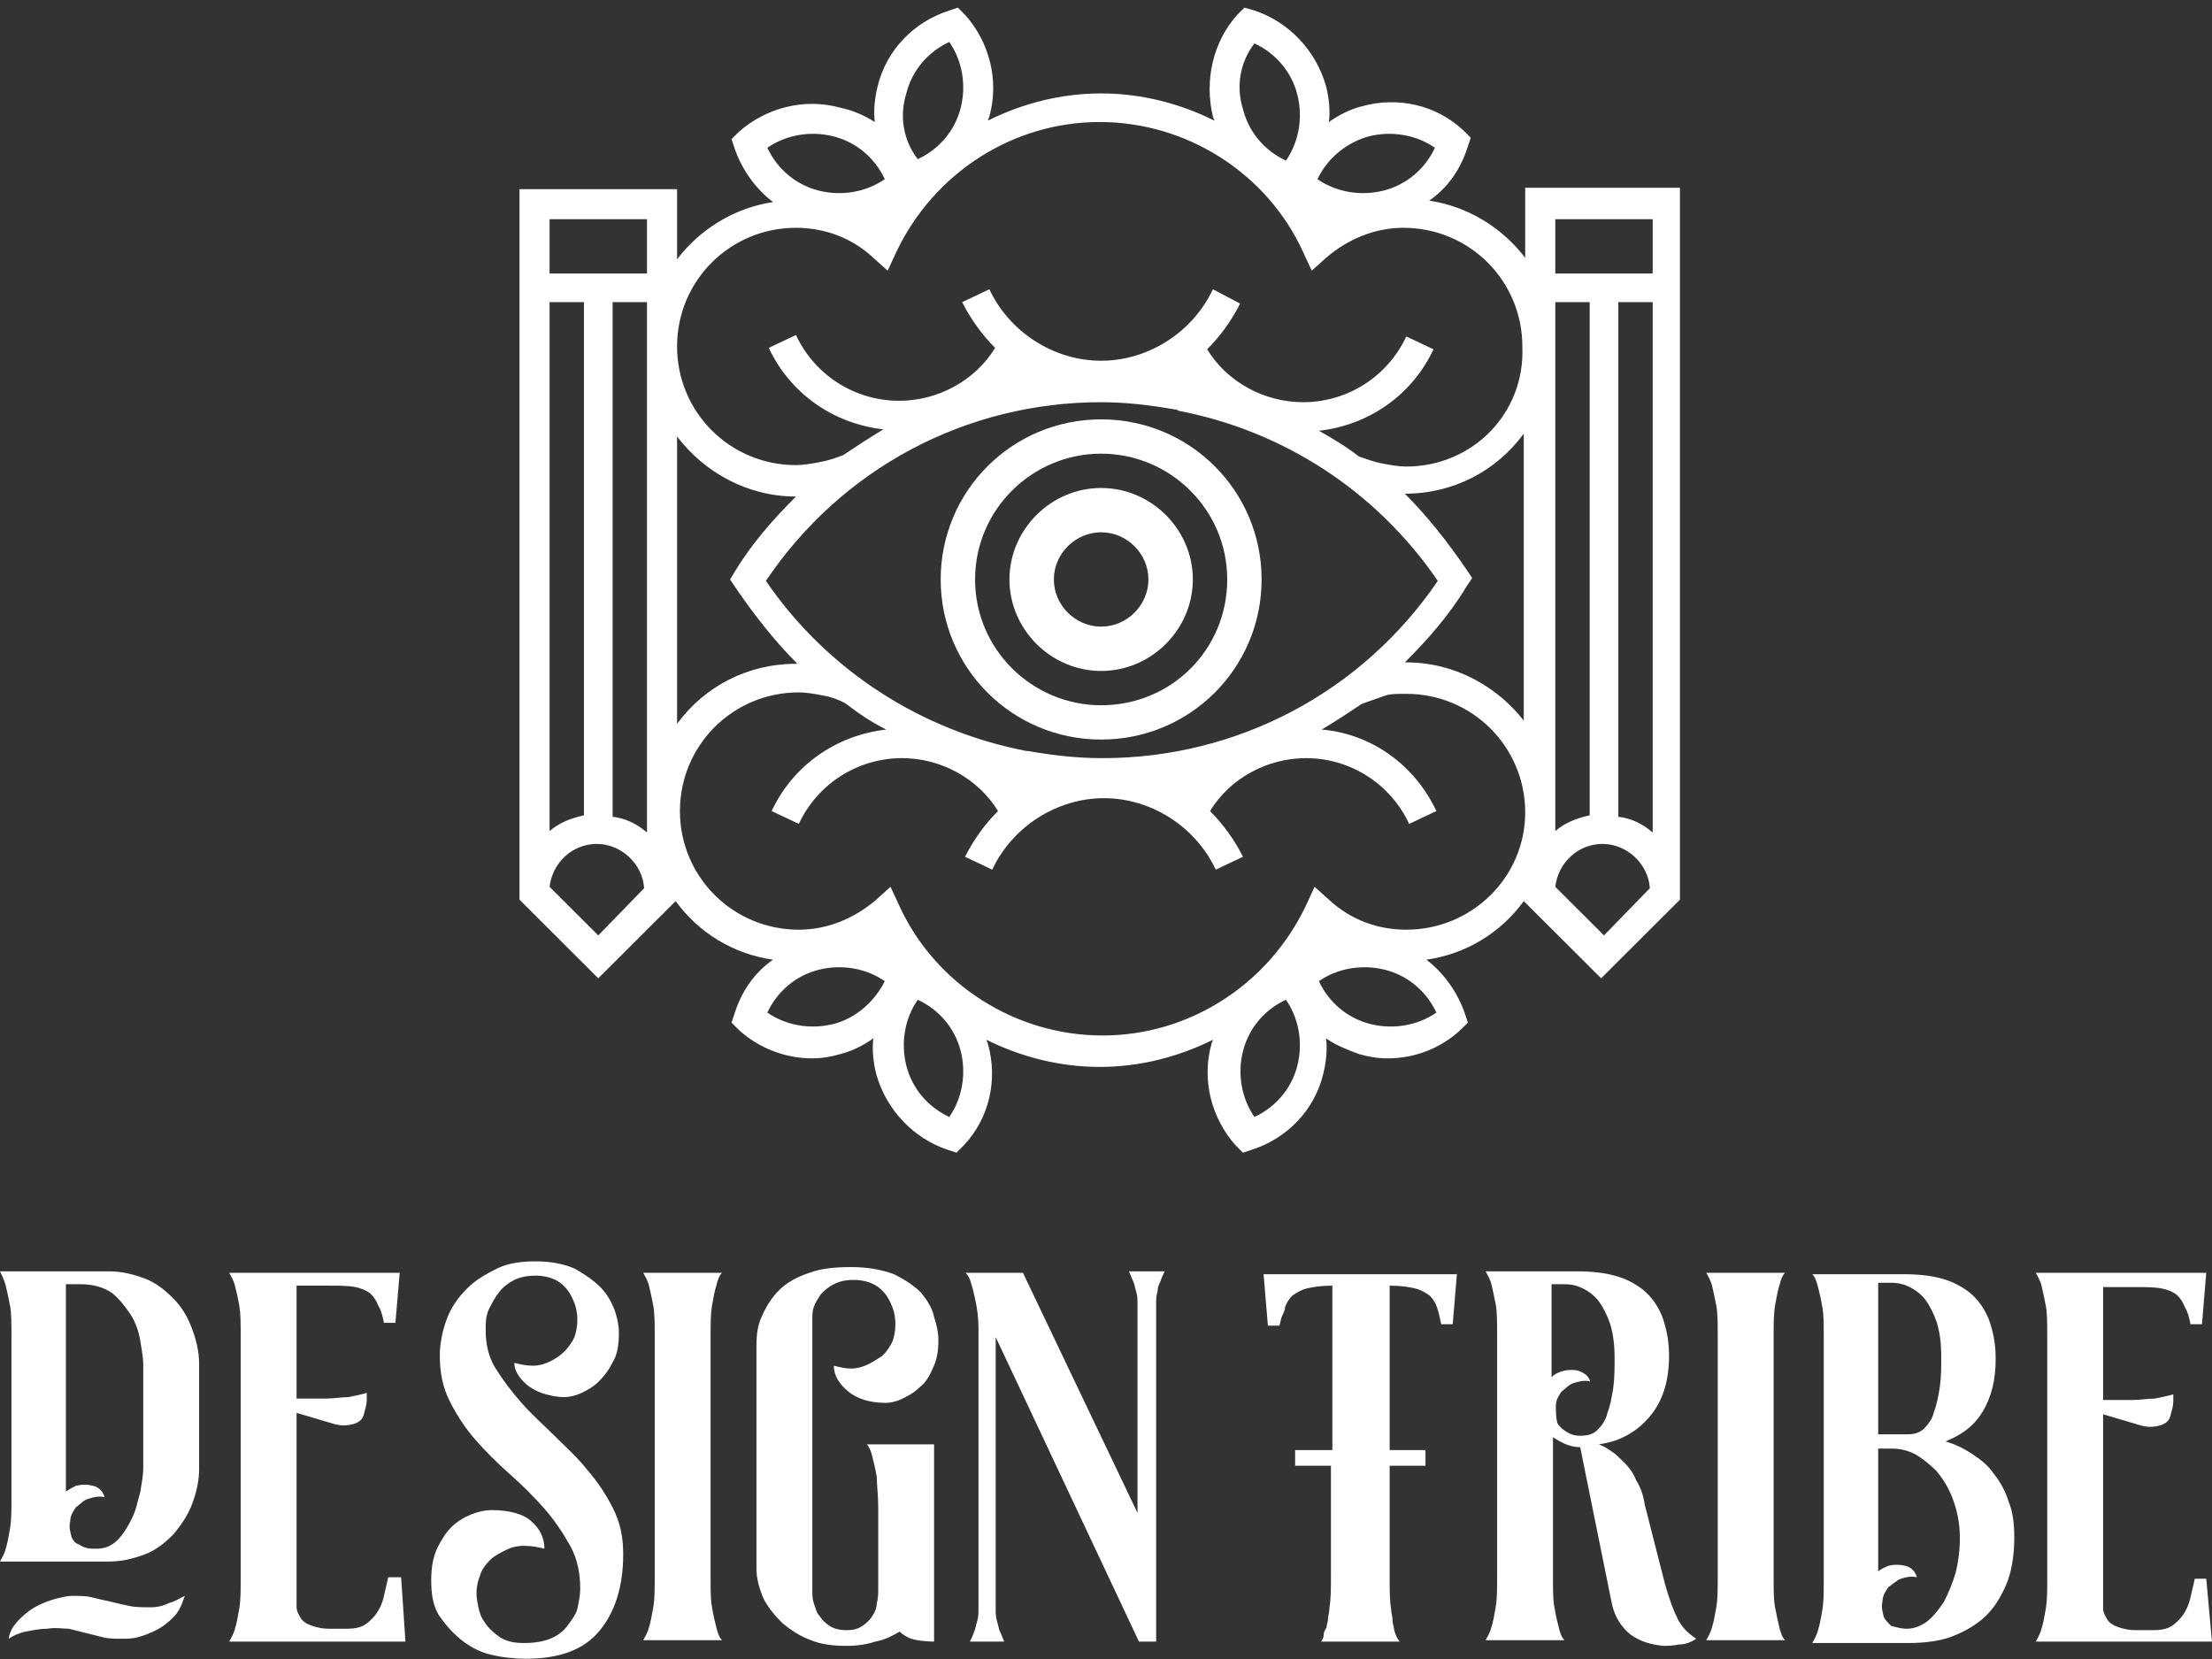 <svg width="132" height="99" viewBox="0 0 132 99" fill="none" xmlns="http://www.w3.org/2000/svg">
<rect x="0" y="0" width="132" height="99" fill="#333333" stroke="none"/>
<path d="M91.016 11.205V15.385C89.648 13.594 87.596 12.314 85.288 11.973C86.399 11.205 87.168 10.096 87.596 8.731L87.767 8.219L87.339 7.793C85.715 6.257 83.407 5.746 81.269 6.343C80.585 6.513 79.902 6.854 79.303 7.281C79.389 6.599 79.303 5.831 79.132 5.148C78.534 3.016 76.909 1.31 74.858 0.627L74.259 0.457L73.832 0.883C72.378 2.504 71.865 4.807 72.378 6.94C72.378 7.025 72.464 7.11 72.464 7.196C70.412 6.172 68.104 5.575 65.71 5.575C63.316 5.575 61.008 6.172 58.956 7.196C58.956 7.11 59.041 7.025 59.041 6.94C59.64 4.807 59.041 2.504 57.588 0.883L57.161 0.457L56.648 0.627C54.51 1.31 52.886 3.016 52.373 5.148C52.202 5.831 52.117 6.599 52.202 7.281C51.518 6.854 50.92 6.599 50.15 6.428C48.013 5.831 45.705 6.428 44.08 7.878L43.653 8.305L43.824 8.817C44.251 10.096 45.106 11.29 46.132 12.058C43.824 12.399 41.772 13.679 40.404 15.47V11.29H31V53.688L35.702 58.379L40.319 53.773C41.687 55.65 43.738 56.929 46.132 57.27C45.021 58.038 44.251 59.147 43.824 60.512L43.653 61.024L44.08 61.45C45.277 62.559 46.902 63.157 48.44 63.157C49.039 63.157 49.552 63.071 50.15 62.901C50.834 62.73 51.518 62.389 52.117 61.962C52.031 62.645 52.117 63.413 52.288 64.095C52.886 66.228 54.51 67.934 56.562 68.616L57.075 68.787L57.503 68.36C59.041 66.739 59.554 64.436 58.956 62.303C58.956 62.218 58.87 62.133 58.87 62.048C60.922 63.071 63.231 63.668 65.624 63.668C68.018 63.668 70.326 63.071 72.378 62.048C72.378 62.133 72.293 62.218 72.293 62.303C71.694 64.436 72.293 66.739 73.746 68.36L74.174 68.787L74.686 68.616C76.824 67.934 78.448 66.228 78.961 64.095C79.132 63.413 79.218 62.645 79.132 61.962C79.731 62.389 80.415 62.645 81.098 62.901C81.697 63.071 82.21 63.157 82.808 63.157C84.433 63.157 85.972 62.559 87.168 61.45L87.596 61.024L87.425 60.512C86.997 59.233 86.142 58.038 85.117 57.27C87.51 56.929 89.562 55.65 90.93 53.773L95.547 58.379L100.249 53.688V11.205H91.016ZM32.795 18.03H34.847V48.654C34.078 48.825 33.394 49.081 32.795 49.593V18.03ZM35.702 55.82L32.795 52.92C32.966 51.47 34.163 50.361 35.617 50.361C37.07 50.361 38.352 51.555 38.438 53.005L35.702 55.82ZM38.609 49.678C38.01 49.166 37.326 48.825 36.557 48.74V18.03H38.609V49.678ZM38.609 16.323H32.795V13.082H38.609V16.323ZM81.697 8.134C83.065 7.793 84.518 8.049 85.629 8.817C85.031 10.096 83.92 11.034 82.552 11.376C81.184 11.717 79.731 11.461 78.619 10.693C79.218 9.414 80.415 8.475 81.697 8.134ZM74.858 2.589C76.14 3.186 77.08 4.295 77.422 5.66C77.764 7.025 77.508 8.475 76.738 9.584C75.456 8.987 74.516 7.878 74.174 6.513C73.746 5.148 74.003 3.698 74.858 2.589ZM54.083 5.575C54.425 4.21 55.365 3.101 56.648 2.504C57.417 3.613 57.674 5.063 57.332 6.428C56.99 7.793 56.049 8.902 54.767 9.499C53.912 8.39 53.655 6.94 54.083 5.575ZM45.79 8.817C46.902 8.049 48.355 7.793 49.723 8.134C51.091 8.475 52.202 9.414 52.8 10.693C51.689 11.461 50.236 11.717 48.868 11.376C47.5 11.034 46.389 10.096 45.79 8.817ZM40.404 26.048C42.029 28.181 44.593 29.631 47.5 29.631C46.132 30.996 44.85 32.446 43.824 34.153L43.567 34.579L43.909 35.091C45.021 36.712 46.218 38.247 47.586 39.612C47.586 39.612 47.586 39.612 47.5 39.612C44.593 39.612 42.029 40.977 40.404 43.195V26.048V26.048ZM65.71 24.001C67.163 24.001 68.617 24.172 70.07 24.428C70.155 24.428 70.241 24.428 70.326 24.513C76.567 25.707 82.124 29.29 85.8 34.664C81.269 41.318 73.832 45.242 65.795 45.242C64.257 45.242 62.803 45.072 61.35 44.816C61.35 44.816 61.35 44.816 61.264 44.816C55.023 43.621 49.381 40.039 45.705 34.664C50.236 27.925 57.674 24.001 65.71 24.001ZM49.723 61.109C48.355 61.45 46.902 61.194 45.79 60.427C46.389 59.147 47.5 58.209 48.868 57.868C50.236 57.526 51.689 57.782 52.8 58.55C52.202 59.744 51.091 60.768 49.723 61.109ZM56.648 66.654C55.365 66.057 54.425 64.948 54.083 63.583C53.741 62.218 53.997 60.768 54.767 59.659C56.049 60.256 56.99 61.365 57.332 62.73C57.674 64.095 57.417 65.545 56.648 66.654ZM77.422 63.583C77.08 64.948 76.14 66.057 74.858 66.654C74.088 65.545 73.832 64.095 74.174 62.73C74.516 61.365 75.456 60.256 76.738 59.659C77.508 60.768 77.764 62.218 77.422 63.583ZM85.715 60.427C84.604 61.194 83.15 61.45 81.782 61.109C80.415 60.768 79.303 59.83 78.705 58.55C79.816 57.782 81.269 57.526 82.637 57.868C84.005 58.209 85.117 59.147 85.715 60.427ZM83.92 55.479C82.21 55.479 80.585 54.882 79.303 53.688L78.448 52.92L77.935 54.029C75.712 58.721 71.01 61.792 65.795 61.792C60.58 61.792 55.793 58.721 53.655 54.029L53.142 52.92L52.288 53.688C51.005 54.797 49.381 55.479 47.671 55.479C43.738 55.479 40.575 52.323 40.575 48.399C40.575 44.474 43.738 41.318 47.671 41.318C48.098 41.318 48.611 41.404 49.039 41.489C49.552 41.574 50.065 41.745 50.492 42.001C51.262 42.598 52.031 43.11 52.886 43.536C49.894 43.877 47.329 45.669 46.047 48.399L47.671 49.166C48.782 46.778 51.176 45.242 53.826 45.242C56.135 45.242 58.358 46.437 59.554 48.399C58.785 49.166 58.101 50.105 57.588 51.128L59.212 51.896C60.409 49.337 63.06 47.631 65.881 47.631C68.702 47.631 71.352 49.337 72.549 51.896L74.174 51.128C73.661 50.105 72.977 49.166 72.207 48.399C73.404 46.437 75.627 45.242 77.935 45.242C80.585 45.242 82.979 46.778 84.091 49.166L85.715 48.399C84.433 45.669 81.868 43.792 78.876 43.536C79.731 43.024 80.5 42.513 81.269 42.001C81.782 41.83 82.21 41.659 82.723 41.489C82.979 41.404 83.492 41.404 83.92 41.404C87.852 41.404 91.016 44.56 91.016 48.484C91.016 52.323 87.852 55.479 83.92 55.479ZM91.016 43.11C89.391 40.977 86.826 39.527 83.92 39.527C83.92 39.527 83.92 39.527 83.834 39.527C85.202 38.162 86.484 36.712 87.51 35.005L87.852 34.494L87.51 33.982C86.399 32.361 85.202 30.826 83.834 29.461C86.741 29.461 89.306 28.096 90.93 25.878V43.11H91.016ZM83.92 27.84C83.492 27.84 82.979 27.755 82.552 27.669C82.039 27.584 81.611 27.413 81.098 27.243C80.329 26.645 79.474 26.134 78.705 25.707C81.697 25.366 84.262 23.575 85.544 20.845L83.92 20.077C82.808 22.465 80.415 24.001 77.764 24.001C75.456 24.001 73.233 22.807 72.036 20.845C72.806 20.077 73.49 19.139 74.003 18.115L72.378 17.262C71.181 19.821 68.531 21.527 65.71 21.527C62.889 21.527 60.238 19.821 59.041 17.262L57.417 18.03C57.93 19.053 58.614 19.992 59.383 20.759C58.187 22.721 55.964 23.916 53.655 23.916C51.005 23.916 48.611 22.38 47.5 19.992L45.876 20.759C47.158 23.489 49.723 25.281 52.715 25.622C51.86 26.134 51.091 26.645 50.321 27.157C49.894 27.328 49.381 27.499 48.868 27.584C48.44 27.669 47.928 27.755 47.5 27.755C43.567 27.755 40.404 24.598 40.404 20.674C40.404 16.75 43.567 13.594 47.5 13.594C49.21 13.594 50.834 14.191 52.117 15.385L52.971 16.153L53.484 15.044C55.707 10.352 60.409 7.281 65.624 7.281C70.839 7.281 75.627 10.352 77.764 15.044L78.277 16.153L79.132 15.385C80.415 14.276 82.039 13.594 83.749 13.594C87.681 13.594 90.845 16.75 90.845 20.674C91.016 24.683 87.852 27.84 83.92 27.84ZM92.811 18.03H94.863V48.654C94.093 48.825 93.409 49.081 92.811 49.593V18.03ZM95.718 55.82L92.811 52.92C92.982 51.47 94.179 50.361 95.632 50.361C97.085 50.361 98.368 51.555 98.453 53.005L95.718 55.82ZM98.624 49.678C98.026 49.166 97.342 48.825 96.573 48.74V18.03H98.624V49.678ZM98.624 16.323H92.811V13.082H98.624V16.323Z" fill="white"/>
<path d="M65.71 44.133C71.011 44.133 75.285 39.868 75.285 34.579C75.285 29.29 71.011 25.025 65.71 25.025C60.41 25.025 56.135 29.29 56.135 34.579C56.135 39.868 60.41 44.133 65.71 44.133ZM65.71 27.072C69.814 27.072 73.234 30.399 73.234 34.579C73.234 38.759 69.9 42.086 65.71 42.086C61.607 42.086 58.187 38.759 58.187 34.579C58.187 30.399 61.607 27.072 65.71 27.072Z" fill="white"/>
<path d="M65.711 40.039C68.703 40.039 71.182 37.565 71.182 34.579C71.182 31.593 68.703 29.12 65.711 29.12C62.718 29.12 60.239 31.593 60.239 34.579C60.239 37.565 62.718 40.039 65.711 40.039ZM65.711 31.764C67.25 31.764 68.532 33.044 68.532 34.579C68.532 36.115 67.25 37.394 65.711 37.394C64.172 37.394 62.889 36.115 62.889 34.579C62.889 33.044 64.172 31.764 65.711 31.764Z" fill="white"/>
<path d="M6.497 75.867C7.267 75.867 7.951 76.038 8.635 76.294C9.319 76.55 9.832 76.976 10.345 77.488C10.857 78 11.2 78.597 11.456 79.279C11.712 79.962 11.883 80.644 11.883 81.412V87.639C11.883 88.407 11.712 89.09 11.456 89.772C11.2 90.454 10.772 91.052 10.345 91.564C9.832 92.075 9.319 92.502 8.635 92.758C7.951 93.014 7.267 93.184 6.497 93.184H0C0.085 93.014 0.256 92.758 0.342 92.417C0.427 92.161 0.513 91.734 0.598 91.222C0.684 90.71 0.684 90.113 0.684 89.431V79.706C0.684 79.023 0.684 78.341 0.598 77.915C0.513 77.488 0.427 77.061 0.342 76.72C0.256 76.379 0.085 76.038 0 75.867H6.497ZM2.821 97.194C2.394 97.194 1.966 97.279 1.539 97.364C1.111 97.45 0.769 97.62 0.513 97.791C0.598 97.279 0.855 96.938 1.197 96.597C1.539 96.255 1.881 95.999 2.223 95.829C2.565 95.658 2.992 95.488 3.334 95.402C3.676 95.317 4.018 95.232 4.275 95.232C4.702 95.232 5.13 95.232 5.471 95.317C5.813 95.402 6.155 95.488 6.583 95.573C6.925 95.658 7.267 95.743 7.694 95.829C8.036 95.914 8.549 95.914 8.977 95.914C9.404 95.914 9.746 95.829 10.088 95.658C10.43 95.573 10.687 95.402 11.028 95.232C10.857 95.743 10.687 96.17 10.345 96.511C10.003 96.853 9.661 97.108 9.319 97.279C8.977 97.45 8.549 97.62 8.207 97.706C7.865 97.791 7.523 97.791 7.352 97.791C6.925 97.791 6.497 97.791 6.155 97.706C5.813 97.62 5.471 97.535 5.13 97.45C4.788 97.364 4.446 97.279 4.104 97.194C3.762 97.194 3.334 97.108 2.821 97.194ZM8.549 81.412C8.549 81.071 8.464 80.559 8.378 80.047C8.293 79.535 8.122 78.938 7.78 78.426C7.438 77.915 7.096 77.488 6.668 77.147C6.155 76.806 5.557 76.635 4.788 76.635H3.933V89.004C4.189 88.834 4.36 88.748 4.531 88.663C4.873 88.578 5.215 88.578 5.557 88.663C5.899 88.748 6.155 89.004 6.241 89.346C5.899 89.26 5.557 89.346 5.301 89.431C4.959 89.516 4.788 89.772 4.531 89.943C4.36 90.199 4.189 90.454 4.189 90.796C4.104 91.137 4.189 91.393 4.275 91.734C4.36 91.905 4.446 92.075 4.702 92.161C4.959 92.331 5.215 92.417 5.557 92.417H5.813C6.241 92.417 6.668 92.246 7.01 91.905C7.352 91.564 7.609 91.137 7.865 90.625C8.122 90.113 8.207 89.602 8.378 89.004C8.464 88.493 8.549 87.981 8.549 87.639V81.412V81.412Z" fill="white"/>
<path d="M24.194 97.962H13.679C13.764 97.791 13.935 97.535 14.021 97.194C14.106 96.938 14.191 96.511 14.277 96C14.363 95.488 14.363 94.891 14.363 94.208V79.706C14.363 79.024 14.363 78.341 14.277 77.915C14.191 77.403 14.106 77.062 14.021 76.72C13.935 76.379 13.764 76.123 13.679 75.953H23.852L23.596 78.938H22.912C22.826 78.512 22.741 78.171 22.57 77.915C22.484 77.659 22.313 77.403 22.142 77.232C21.971 77.062 21.629 76.891 21.202 76.806C20.774 76.72 20.262 76.72 19.578 76.72H17.697V83.46C18.295 83.46 18.894 83.46 19.407 83.46C19.919 83.46 20.347 83.374 20.774 83.374C21.202 83.289 21.629 83.204 21.886 83.118C21.886 83.204 21.886 83.374 21.886 83.545C21.886 83.801 21.8 84.057 21.715 84.398C21.629 84.739 21.373 84.91 21.031 84.995C20.689 85.08 20.347 85.08 20.005 84.995L17.697 84.313V95.829C17.697 95.914 17.697 96.085 17.782 96.255C17.868 96.426 17.953 96.597 18.039 96.682C18.21 96.853 18.381 96.938 18.637 97.023C18.894 97.109 19.236 97.194 19.578 97.194H20.689C21.202 97.194 21.544 97.109 21.8 96.938C22.057 96.767 22.313 96.511 22.484 96.255C22.655 96 22.826 95.658 22.912 95.232C22.997 94.891 23.083 94.464 23.168 94.123H23.938L24.194 97.962Z" fill="white"/>
<path d="M28.982 79.365C28.982 80.218 29.153 80.986 29.58 81.668C30.008 82.35 30.521 83.033 31.119 83.715C31.718 84.398 32.401 84.995 33.085 85.677C33.769 86.36 34.453 86.957 35.052 87.725C35.65 88.407 36.163 89.175 36.59 90.028C37.018 90.881 37.189 91.734 37.189 92.758C37.189 94.72 36.676 96.255 35.736 97.364C34.795 98.473 33.342 98.985 31.375 98.985C30.692 98.985 29.922 98.9 29.238 98.729C28.554 98.559 27.956 98.217 27.443 97.791C26.93 97.364 26.503 96.853 26.16 96.341C25.819 95.743 25.733 95.061 25.733 94.293C25.733 93.611 25.819 93.014 26.075 92.417C26.331 91.905 26.588 91.478 26.93 91.137C27.272 90.796 27.699 90.54 28.127 90.369C28.554 90.199 28.982 90.113 29.324 90.113C30.435 90.113 31.29 90.369 31.718 90.796C32.23 91.222 32.487 91.819 32.487 92.417C32.145 92.331 31.718 92.246 31.29 92.246C30.863 92.246 30.521 92.331 30.179 92.502C29.837 92.672 29.495 92.843 29.238 93.099C28.982 93.355 28.725 93.696 28.64 94.037C28.469 94.464 28.383 94.976 28.469 95.488C28.554 95.999 28.64 96.426 28.896 96.767C29.153 97.194 29.495 97.45 29.837 97.706C30.264 97.962 30.692 98.047 31.29 98.047C31.889 98.047 32.401 97.962 32.829 97.791C33.256 97.62 33.598 97.364 33.855 97.023C34.111 96.682 34.368 96.341 34.453 95.999C34.539 95.573 34.624 95.232 34.624 94.805C34.624 93.867 34.453 93.014 34.026 92.246C33.598 91.478 33.085 90.71 32.487 90.028C31.889 89.346 31.204 88.663 30.435 87.981C29.666 87.298 28.982 86.616 28.383 85.933C27.785 85.251 27.272 84.483 26.844 83.63C26.417 82.777 26.246 81.924 26.246 80.9C26.246 80.132 26.417 79.365 26.673 78.682C26.93 78 27.357 77.403 27.87 76.891C28.383 76.379 28.982 76.038 29.666 75.697C30.35 75.355 31.204 75.27 31.974 75.27C32.914 75.27 33.684 75.441 34.282 75.697C34.881 76.038 35.394 76.379 35.821 76.805C36.249 77.232 36.505 77.744 36.676 78.17C36.847 78.682 36.932 79.109 36.932 79.535C36.932 80.218 36.847 80.815 36.59 81.241C36.334 81.753 36.078 82.094 35.736 82.436C35.394 82.777 35.052 82.948 34.71 83.118C34.368 83.289 33.94 83.374 33.684 83.374C33.256 83.374 32.914 83.289 32.572 83.204C32.23 83.118 31.889 82.948 31.632 82.777C31.375 82.606 31.119 82.35 30.948 82.094C30.777 81.839 30.692 81.583 30.692 81.327C31.034 81.412 31.375 81.497 31.803 81.497C32.145 81.497 32.487 81.412 32.829 81.241C33.171 81.071 33.427 80.9 33.684 80.644C33.94 80.388 34.111 80.132 34.282 79.791C34.368 79.535 34.453 79.194 34.453 78.768C34.453 78.341 34.368 77.915 34.197 77.573C34.026 77.147 33.769 76.805 33.427 76.55C33.085 76.294 32.572 76.123 31.974 76.123C31.461 76.123 31.034 76.208 30.692 76.379C30.35 76.55 30.008 76.805 29.751 77.147C29.495 77.488 29.324 77.829 29.153 78.17C28.982 78.597 28.982 78.938 28.982 79.365Z" fill="white"/>
<path d="M42.404 94.123C42.404 94.891 42.404 95.488 42.489 95.914C42.575 96.426 42.66 96.767 42.746 97.109C42.831 97.45 42.917 97.706 43.088 97.876H38.386C38.471 97.706 38.642 97.45 38.728 97.109C38.813 96.853 38.899 96.426 38.984 95.914C39.07 95.402 39.07 94.805 39.07 94.123V79.706C39.07 79.024 39.07 78.341 38.984 77.915C38.899 77.488 38.813 77.062 38.728 76.72C38.642 76.379 38.471 76.123 38.386 75.953H43.088C42.917 76.123 42.831 76.379 42.746 76.72C42.66 76.976 42.575 77.403 42.489 77.915C42.404 78.427 42.404 79.024 42.404 79.706V94.123Z" fill="white"/>
<path d="M55.827 97.961C55.143 97.961 54.63 97.876 54.373 97.79C54.117 97.705 53.861 97.534 53.69 97.364C53.262 97.62 52.749 97.876 52.236 97.961C51.723 98.132 51.125 98.217 50.526 98.217C49.757 98.217 48.987 98.132 48.389 97.876C47.705 97.62 47.192 97.279 46.679 96.852C46.252 96.425 45.824 95.914 45.568 95.402C45.311 94.805 45.14 94.208 45.14 93.61V80.303C45.14 79.62 45.226 79.023 45.482 78.511C45.739 77.914 46.081 77.402 46.508 76.976C46.936 76.549 47.534 76.208 48.303 75.952C48.987 75.696 49.842 75.611 50.783 75.611C51.809 75.611 52.664 75.781 53.347 76.037C54.032 76.379 54.544 76.72 54.972 77.146C55.314 77.573 55.656 78.085 55.741 78.597C55.912 79.108 55.998 79.535 55.998 79.961C55.998 80.644 55.912 81.156 55.656 81.668C55.485 82.094 55.228 82.521 54.886 82.777C54.544 83.118 54.202 83.288 53.861 83.459C53.519 83.63 53.176 83.715 52.835 83.715C51.894 83.715 51.125 83.459 50.612 83.032C50.099 82.606 49.757 82.094 49.757 81.497C50.099 81.582 50.441 81.668 50.783 81.668C51.125 81.668 51.467 81.582 51.809 81.412C52.151 81.241 52.407 81.07 52.664 80.9C52.92 80.644 53.091 80.388 53.262 80.047C53.347 79.791 53.433 79.45 53.433 79.023C53.433 78.597 53.347 78.17 53.176 77.829C53.005 77.402 52.749 77.061 52.407 76.805C52.065 76.549 51.552 76.379 50.954 76.379C50.441 76.379 50.099 76.464 49.757 76.635C49.415 76.805 49.244 76.976 48.987 77.232C48.816 77.488 48.645 77.743 48.56 77.999C48.474 78.255 48.474 78.511 48.474 78.767V94.89C48.474 95.146 48.474 95.402 48.56 95.658C48.645 95.914 48.731 96.255 48.902 96.425C49.073 96.681 49.244 96.852 49.5 97.023C49.757 97.193 50.099 97.279 50.526 97.279C50.954 97.279 51.21 97.193 51.467 97.023C51.723 96.852 51.894 96.681 52.065 96.425C52.236 96.17 52.322 95.914 52.322 95.658C52.407 95.402 52.407 95.061 52.407 94.89V89.942C52.407 89.26 52.322 88.577 52.322 88.151C52.236 87.639 52.151 87.298 52.065 86.957C51.98 86.615 51.894 86.359 51.723 86.189H55.741V97.961H55.827Z" fill="white"/>
<path d="M69.505 75.867C69.42 76.038 69.334 76.208 69.249 76.464C69.163 76.635 69.078 76.806 69.078 77.061C68.992 77.317 68.992 77.573 68.992 77.829V97.962H67.966L59.417 79.791V95.999C59.417 96.255 59.417 96.511 59.503 96.767C59.588 97.023 59.588 97.194 59.674 97.364C59.759 97.535 59.845 97.791 59.93 97.962H57.878C57.964 97.791 58.049 97.62 58.135 97.364C58.22 97.194 58.22 97.023 58.306 96.767C58.391 96.511 58.391 96.255 58.391 95.999V79.279C58.391 78.597 58.306 78.085 58.22 77.659C58.135 77.232 58.049 76.891 57.964 76.635C57.878 76.294 57.793 76.123 57.622 75.953H61.042L67.881 90.284V77.829C67.881 77.573 67.881 77.317 67.796 77.061C67.71 76.806 67.71 76.635 67.624 76.464C67.539 76.294 67.454 76.038 67.368 75.867H69.505V75.867Z" fill="white"/>
<path d="M86.946 75.953L86.689 79.024H86.005C85.92 78.597 85.834 78.256 85.749 78C85.663 77.744 85.492 77.488 85.321 77.317C85.065 77.147 84.808 76.976 84.466 76.891C84.124 76.806 83.611 76.72 82.927 76.72V86.531H85.065V87.469H82.927V94.208C82.927 94.891 82.927 95.488 83.013 96C83.013 96.255 83.099 96.426 83.099 96.682C83.099 96.938 83.184 97.023 83.184 97.194C83.269 97.62 83.44 97.876 83.526 97.962H78.824C78.909 97.876 78.995 97.706 78.995 97.535C78.995 97.365 79.08 97.279 79.166 97.109C79.166 96.938 79.251 96.767 79.251 96.597C79.251 96.426 79.337 96.17 79.337 95.914C79.422 95.402 79.422 94.805 79.422 94.123V87.469H77.285V86.531H79.508V76.72C78.824 76.72 78.311 76.806 77.969 76.891C77.627 76.976 77.371 77.147 77.114 77.317C76.943 77.488 76.772 77.744 76.687 78C76.687 78.171 76.601 78.341 76.516 78.512C76.43 78.682 76.43 78.853 76.345 79.109H75.661L75.404 76.038H86.946V75.953Z" fill="white"/>
<path d="M99.342 94.464C99.599 95.402 99.855 96.085 100.111 96.597C100.368 97.108 100.71 97.45 101.223 97.791C100.966 97.962 100.624 98.132 100.197 98.132C99.769 98.217 99.513 98.217 99.257 98.217C98.487 98.132 97.889 97.962 97.29 97.535C96.777 97.108 96.35 96.511 96.179 95.658L94.298 86.36C93.7 86.36 93.187 86.104 92.674 85.763V94.123C92.674 94.891 92.674 95.488 92.759 95.914C92.845 96.426 92.93 96.767 93.016 97.108C93.101 97.45 93.187 97.706 93.358 97.876H88.656C88.741 97.706 88.912 97.45 88.998 97.108C89.083 96.853 89.168 96.426 89.254 95.914C89.34 95.402 89.34 94.805 89.34 94.123V79.621C89.34 78.938 89.34 78.256 89.254 77.829C89.168 77.403 89.083 76.976 88.998 76.635C88.912 76.294 88.741 76.038 88.656 75.867H94.127C94.982 75.867 95.751 75.953 96.35 76.123C97.034 76.294 97.632 76.635 98.06 76.976C98.573 77.403 98.915 77.915 99.171 78.512C99.427 79.194 99.599 79.962 99.599 80.9C99.599 82.35 99.257 83.545 98.487 84.483C97.718 85.421 96.692 86.019 95.409 86.189C95.666 86.275 95.922 86.445 96.179 86.616C96.435 86.786 96.692 87.042 96.948 87.298C97.205 87.554 97.461 87.895 97.632 88.322C97.889 88.748 98.06 89.175 98.145 89.772L99.342 94.464ZM92.93 84.91C93.016 85.08 93.187 85.251 93.443 85.421C93.7 85.592 93.956 85.677 94.298 85.677C94.725 85.677 95.067 85.592 95.324 85.336C95.58 85.08 95.837 84.739 95.922 84.312C96.093 83.886 96.179 83.374 96.264 82.862C96.35 82.265 96.35 81.668 96.35 81.071C96.35 80.218 96.264 79.621 96.093 79.023C95.922 78.512 95.666 78 95.409 77.659C95.153 77.317 94.811 77.061 94.469 76.891C94.127 76.72 93.785 76.635 93.358 76.635H92.588V82.18C92.759 82.009 92.93 81.924 93.187 81.839C93.443 81.753 93.614 81.753 93.871 81.753C94.127 81.753 94.298 81.839 94.469 81.924C94.64 82.009 94.811 82.18 94.896 82.436C94.555 82.35 94.213 82.436 93.956 82.521C93.614 82.606 93.443 82.862 93.187 83.033C93.016 83.289 92.845 83.545 92.845 83.886C92.845 84.227 92.845 84.568 92.93 84.91Z" fill="white"/>
<path d="M105.84 94.123C105.84 94.891 105.84 95.488 105.925 95.914C106.011 96.341 106.096 96.767 106.182 97.109C106.267 97.45 106.352 97.706 106.523 97.876H101.821C101.907 97.706 102.078 97.45 102.163 97.109C102.249 96.853 102.334 96.426 102.42 95.914C102.505 95.402 102.505 94.805 102.505 94.123V79.706C102.505 79.024 102.505 78.341 102.42 77.915C102.334 77.488 102.249 77.062 102.163 76.72C102.078 76.379 101.907 76.123 101.821 75.953H106.523C106.352 76.123 106.267 76.379 106.182 76.72C106.096 76.976 106.011 77.403 105.925 77.915C105.84 78.427 105.84 79.024 105.84 79.706V94.123Z" fill="white"/>
<path d="M116.098 86.018C116.697 86.189 117.21 86.445 117.723 86.786C118.236 87.127 118.663 87.469 119.005 87.981C119.347 88.407 119.689 89.004 119.86 89.601C120.117 90.198 120.202 90.966 120.202 91.734C120.202 92.843 120.031 93.867 119.689 94.634C119.347 95.402 118.92 96.085 118.321 96.596C117.723 97.108 117.039 97.449 116.355 97.705C115.586 97.961 114.731 98.047 113.876 98.047H108.148C108.233 97.876 108.404 97.62 108.49 97.279C108.575 97.023 108.661 96.596 108.746 96.085C108.832 95.573 108.832 94.976 108.832 94.293V79.791C108.832 79.109 108.832 78.426 108.746 78C108.661 77.488 108.575 77.147 108.49 76.805C108.404 76.464 108.319 76.208 108.148 76.038H113.619C114.474 76.038 115.244 76.123 115.842 76.293C116.526 76.464 117.124 76.805 117.552 77.147C118.065 77.573 118.407 78.085 118.663 78.682C118.92 79.365 119.091 80.132 119.091 81.071C119.091 82.35 118.834 83.374 118.321 84.227C117.808 85.08 117.124 85.592 116.098 86.018ZM112.08 85.592H113.79C114.218 85.592 114.56 85.507 114.816 85.251C115.073 84.995 115.329 84.653 115.415 84.227C115.586 83.8 115.671 83.289 115.757 82.777C115.842 82.18 115.842 81.582 115.842 80.985C115.842 80.132 115.757 79.535 115.586 78.938C115.415 78.426 115.158 77.914 114.902 77.573C114.645 77.232 114.303 76.976 113.961 76.805C113.619 76.635 113.277 76.549 112.85 76.549H112.08V85.592V85.592ZM113.79 97.194C114.218 97.194 114.645 97.023 114.987 96.767C115.329 96.511 115.671 96.085 116.013 95.573C116.269 95.061 116.526 94.464 116.697 93.867C116.868 93.184 116.953 92.502 116.953 91.734C116.953 90.881 116.782 90.113 116.526 89.431C116.269 88.748 115.927 88.236 115.586 87.81C115.158 87.383 114.731 87.042 114.303 86.786C113.79 86.53 113.363 86.445 112.85 86.445H112.08V93.781C112.251 93.611 112.508 93.525 112.679 93.44C113.021 93.355 113.363 93.355 113.705 93.44C114.047 93.525 114.303 93.781 114.389 94.123C114.047 94.037 113.705 94.123 113.448 94.208C113.192 94.293 112.935 94.549 112.679 94.72C112.508 94.976 112.337 95.231 112.337 95.573C112.251 95.914 112.337 96.17 112.422 96.511C112.508 96.682 112.679 96.852 112.85 97.023C113.192 97.108 113.448 97.194 113.79 97.194Z" fill="white"/>
<path d="M131.999 97.962H121.484C121.569 97.791 121.74 97.535 121.826 97.194C121.911 96.938 121.997 96.511 122.082 96C122.168 95.488 122.168 94.891 122.168 94.208V79.706C122.168 79.024 122.168 78.341 122.082 77.915C121.997 77.488 121.911 77.062 121.826 76.72C121.74 76.379 121.569 76.123 121.484 75.953H131.657L131.401 79.024H130.717C130.632 78.597 130.546 78.256 130.375 78C130.29 77.744 130.119 77.488 129.948 77.317C129.777 77.147 129.435 76.976 129.007 76.891C128.58 76.806 128.067 76.806 127.383 76.806H125.502V83.545C126.1 83.545 126.699 83.545 127.212 83.545C127.725 83.545 128.152 83.46 128.58 83.46C129.007 83.374 129.435 83.289 129.691 83.204C129.691 83.289 129.691 83.46 129.691 83.63C129.691 83.886 129.606 84.142 129.52 84.483C129.435 84.825 129.178 84.995 128.836 85.08C128.494 85.166 128.152 85.166 127.81 85.08L125.502 84.398V95.914C125.502 96 125.502 96.17 125.588 96.341C125.673 96.511 125.758 96.682 125.844 96.767C126.015 96.938 126.186 97.023 126.442 97.109C126.699 97.194 127.041 97.279 127.383 97.279H128.494C129.007 97.279 129.349 97.194 129.606 97.023C129.862 96.853 130.119 96.597 130.29 96.341C130.461 96.085 130.632 95.744 130.717 95.317C130.803 94.976 130.888 94.549 130.974 94.208H131.657L131.999 97.962Z" fill="white"/>
</svg>
